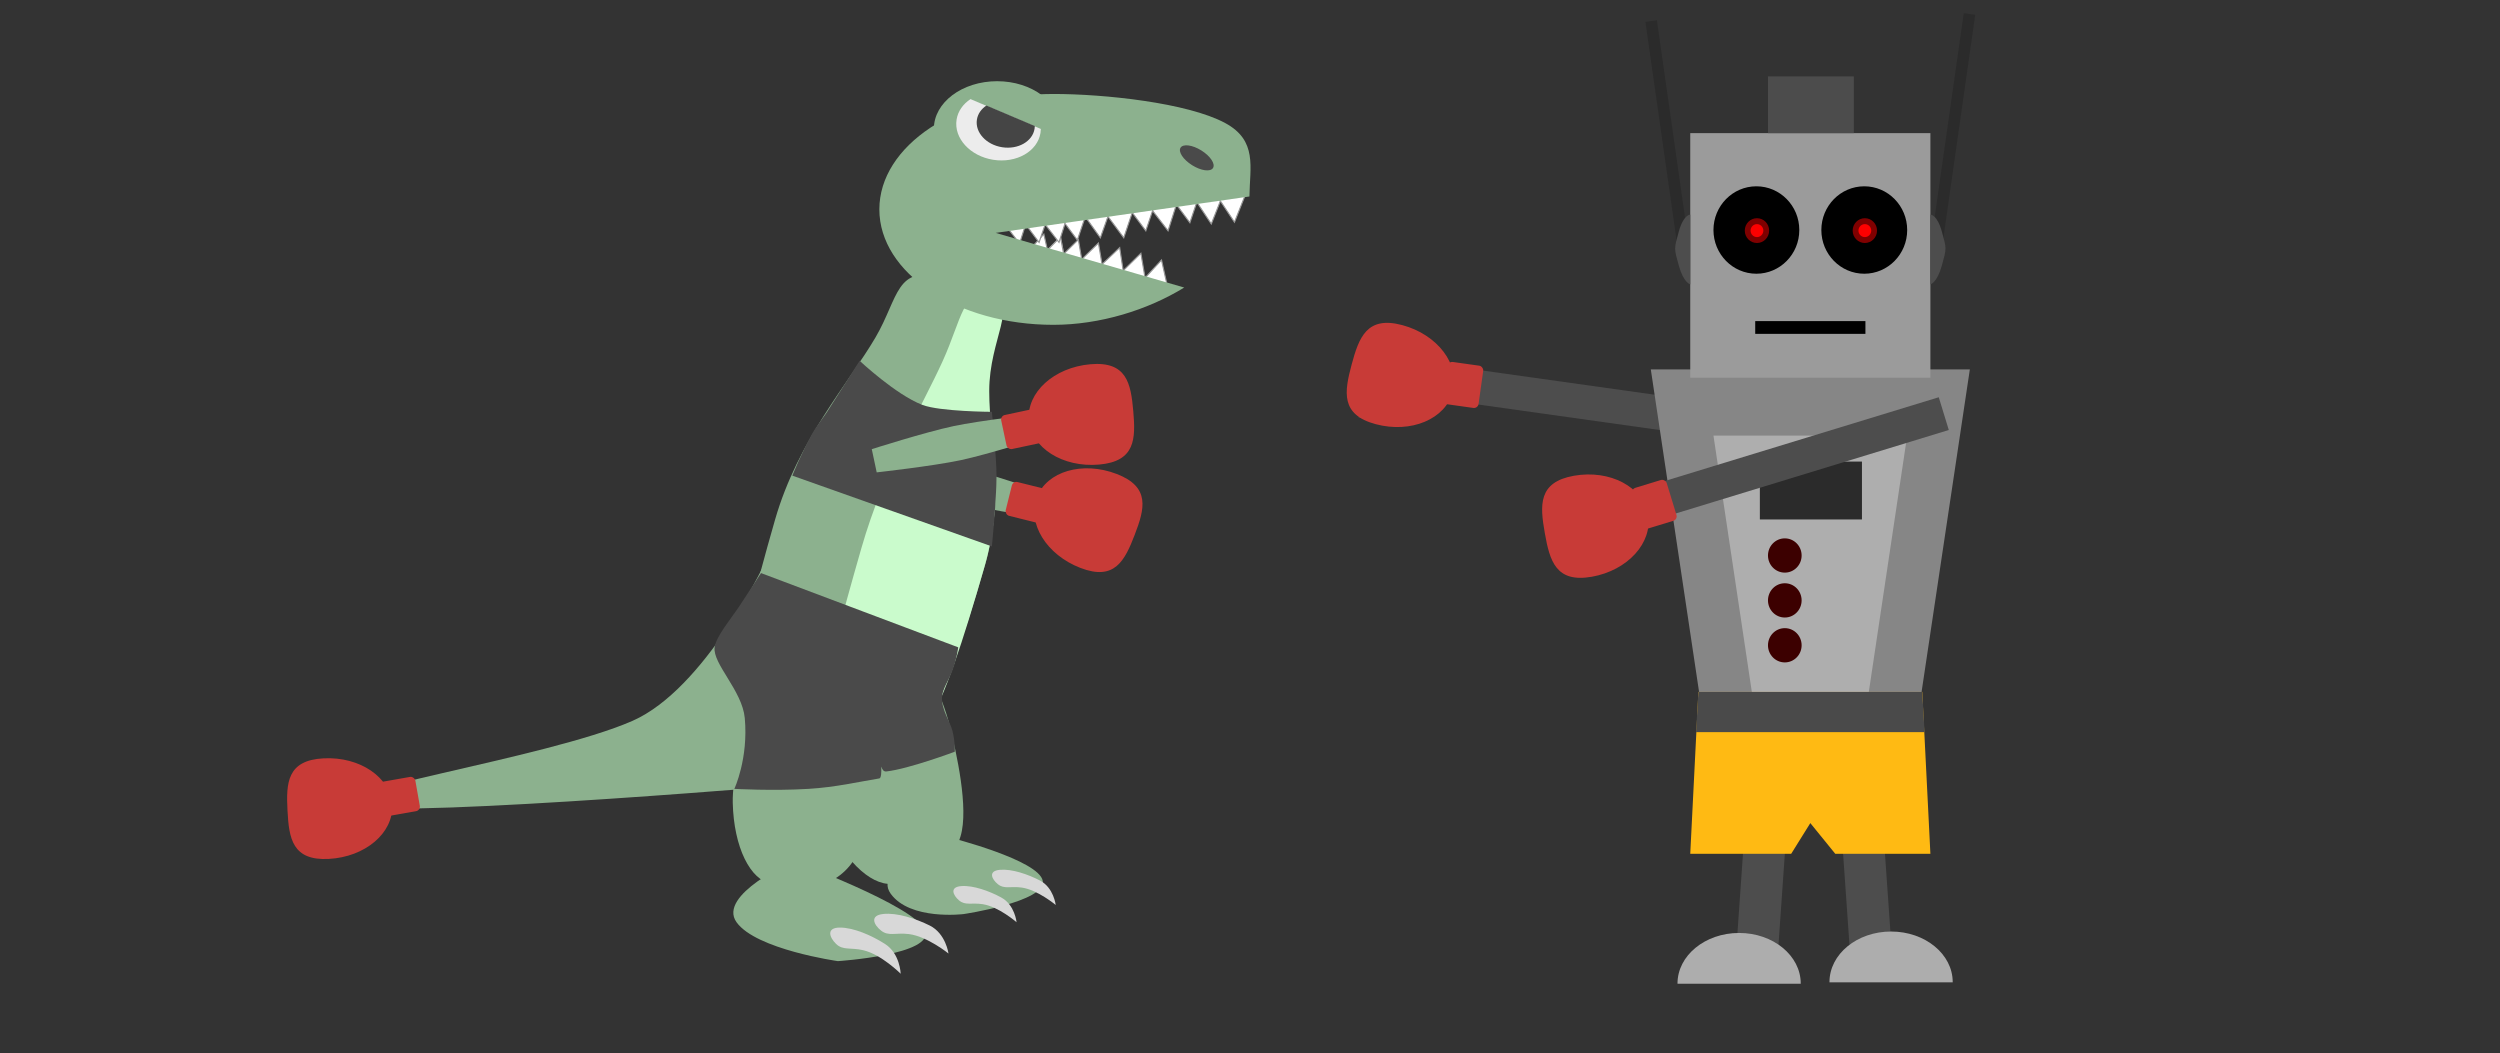 <?xml version="1.0" encoding="UTF-8" standalone="no"?>
<svg width="2155px" height="908px" viewBox="0 0 2155 908" version="1.1" xmlns="http://www.w3.org/2000/svg" xmlns:xlink="http://www.w3.org/1999/xlink" xmlns:sketch="http://www.bohemiancoding.com/sketch/ns">
    <rect x="0" y="0" width="2155" height="908" fill="#333333" stroke="none"/>
    <!-- Generator: Sketch 3.4.1 (15681) - http://www.bohemiancoding.com/sketch -->
    <title>Boxing</title>
    <desc>Created with Sketch.</desc>
    <defs></defs>
    <g id="Page-1" stroke="none" stroke-width="1" fill="none" fill-rule="evenodd" sketch:type="MSPage">
        <g id="Boxing" sketch:type="MSArtboardGroup">
            <g id="Robot-Boxer" sketch:type="MSLayerGroup" transform="translate(1139, 17)">
                <g id="Rectangle-20-+-Oval-8" transform="translate(179.963, 331.329) rotate(-324) translate(-179.963, -331.329) translate(30.463, 232.546)" fill="#4D4D4D" sketch:type="MSShapeGroup">
                    <rect id="Rectangle-20" transform="translate(179.553, 73.547) rotate(-28) translate(-179.553, -73.547) " x="52.993" y="58.78" width="253.121" height="29.533"></rect>
                    <path d="M76.995,183.315 C72.01,184.641 66.634,185.364 61.028,185.364 C46.579,185.364 30.698,185.78 22.076,178.223 C15.209,172.203 14.028,159.217 14.028,150.739 C14.028,140.872 13.088,127.724 22.076,121.417 C30.509,115.5 48.464,116.114 61.028,116.114 C66.634,116.114 72.01,116.837 76.995,118.163 C54.854,122.978 39.028,135.745 39.028,150.739 C39.028,165.732 54.854,178.499 76.995,183.315 Z" id="Oval-8" transform="translate(45.497, 150.732) scale(-1, 1) rotate(-328) translate(-45.497, -150.732) "></path>
                </g>
                <rect id="Rectangle-15" fill="#4D4D4D" sketch:type="MSShapeGroup" transform="translate(380, 740.364) rotate(-356) translate(-380, -740.364) " x="362" y="678.243" width="36" height="124.243"></rect>
                <rect id="Rectangle-15-Copy" fill="#4D4D4D" sketch:type="MSShapeGroup" transform="translate(469.211, 739.237) scale(-1, 1) rotate(-356) translate(-469.211, -739.237) " x="451.211" y="677.115" width="36" height="124.243"></rect>
                <path d="M421.5,301.441 L284,301.441 L341,682.316 L421.5,682.316 L502,682.316 L559,301.441 L421.5,301.441 Z" id="Rectangle-11" fill="#868686" sketch:type="MSShapeGroup"></path>
                <path d="M421.5,358.471 L338,358.471 L372.615,589.643 L421.5,589.643 L470.385,589.643 L505,358.471 L421.5,358.471 Z" id="Rectangle-11" fill="#AEAEAE" sketch:type="MSShapeGroup"></path>
                <path d="M413.235,831 C413.235,830.937 413.235,830.874 413.235,830.811 C413.235,806.731 389.454,787.21 360.118,787.21 C330.782,787.21 307,806.731 307,830.811 C307,830.874 307,830.937 307,831 L413.235,831 Z" id="Oval-18" fill="#ADADAD" sketch:type="MSShapeGroup"></path>
                <path d="M544.235,829.764 C544.235,829.701 544.235,829.638 544.235,829.575 C544.235,805.494 520.454,785.973 491.118,785.973 C461.782,785.973 438,805.494 438,829.575 C438,829.638 438,829.701 438,829.764 L544.235,829.764 Z" id="Oval-18-Copy" fill="#ADADAD" sketch:type="MSShapeGroup" transform="translate(491.118, 807.868) scale(-1, 1) translate(-491.118, -807.868) "></path>
                <ellipse id="Oval-19" fill="#3C0000" sketch:type="MSShapeGroup" cx="399.5" cy="461.836" rx="14.5" ry="14.767"></ellipse>
                <ellipse id="Oval-19-Copy" fill="#3C0000" sketch:type="MSShapeGroup" cx="399.5" cy="500.535" rx="14.5" ry="14.767"></ellipse>
                <ellipse id="Oval-19-Copy-2" fill="#3C0000" sketch:type="MSShapeGroup" cx="399.5" cy="539.233" rx="14.5" ry="14.767"></ellipse>
                <rect id="Rectangle-17" fill="#2B2B2B" sketch:type="MSShapeGroup" x="378" y="380.875" width="88" height="49.901"></rect>
                <g id="Rectangle-20-+-Oval-8" transform="translate(372.031, 401.521) rotate(-277) translate(-372.031, -401.521) translate(316.031, 224.831)" fill="#4D4D4D" sketch:type="MSShapeGroup">
                    <rect id="Rectangle-20" transform="translate(41.181, 156.982) rotate(-280) translate(-41.181, -156.982) " x="-112.274" y="142.215" width="306.91" height="29.533"></rect>
                    <path d="M102.118,346.03 C97.133,347.357 91.757,348.08 86.151,348.08 C71.703,348.08 55.821,348.496 47.2,340.939 C40.332,334.919 39.151,321.933 39.151,313.455 C39.151,303.588 38.211,290.44 47.2,284.133 C55.632,278.216 73.587,278.83 86.151,278.83 C91.757,278.83 97.133,279.553 102.118,280.879 C79.977,285.694 64.151,298.461 64.151,313.455 C64.151,328.448 79.977,341.215 102.118,346.03 Z" id="Oval-8" transform="translate(70.621, 313.448) rotate(-284) translate(-70.621, -313.448) "></path>
                </g>
                <g id="Robot-Head" transform="translate(285, 0)" sketch:type="MSShapeGroup">
                    <rect id="Rectangle-7" fill="#9B9B9B" x="33" y="97.765" width="207" height="210.805"></rect>
                    <ellipse id="Oval-14" fill="#000000" cx="183" cy="181.272" rx="37" ry="37.68"></ellipse>
                    <ellipse id="Oval-14-Copy" fill="#000000" cx="90" cy="181.272" rx="37" ry="37.68"></ellipse>
                    <path d="M94.5,265.289 L178.5,265.289" id="Line" stroke="#000000" stroke-width="11" stroke-linecap="square"></path>
                    <rect id="Rectangle-8" fill="#4C4C4C" x="100" y="48.882" width="74" height="48.882"></rect>
                    <path d="M246.5,185.855 L273,0" id="Line" stroke="#2B2B2B" stroke-width="10" stroke-linecap="square"></path>
                    <path d="M0.5,191.965 L27,6.11" id="Line-Copy" stroke="#2B2B2B" stroke-width="10" stroke-linecap="square" transform="translate(13.5, 99.292) scale(-1, 1) translate(-13.5, -99.292) "></path>
                    <path d="M240,168.034 C240,168.034 245.72,167.628 249.88,182.649 C254.04,197.67 254.04,196.858 249.88,211.879 C245.72,226.9 240,228.118 240,228.118 L240,168.034 Z" id="Rectangle-9" fill="#4D4D4D"></path>
                    <path d="M20,168.034 C20,168.034 25.72,167.628 29.88,182.649 C34.04,197.67 34.04,196.858 29.88,211.879 C25.72,226.9 20,228.118 20,228.118 L20,168.034 Z" id="Rectangle-9-Copy" fill="#4D4D4D" transform="translate(26.5, 198.075) scale(-1, 1) translate(-26.5, -198.075) "></path>
                    <g id="Group" transform="translate(80, 171.088)">
                        <path d="M103.5,21.386 C109.299,21.386 114,16.599 114,10.693 C114,4.787 109.299,0 103.5,0 C97.701,0 93,4.787 93,10.693 C93,16.599 97.701,21.386 103.5,21.386 Z" id="Oval-15-Copy" fill="#7F0000"></path>
                        <ellipse id="Oval-293" fill="#FD0000" cx="103.5" cy="10.693" rx="5.5" ry="5.601"></ellipse>
                        <path d="M10.5,21.386 C16.299,21.386 21,16.599 21,10.693 C21,4.787 16.299,0 10.5,0 C4.701,0 0,4.787 0,10.693 C0,16.599 4.701,21.386 10.5,21.386 Z" id="Oval-15-Copy" fill="#7F0000"></path>
                        <ellipse id="Oval-293" fill="#FD0000" cx="10.5" cy="10.693" rx="5.5" ry="5.601"></ellipse>
                    </g>
                </g>
                <g id="Rectangle-176-+-Oval-160" transform="translate(80.04, 312.479) rotate(-160) translate(-80.04, -312.479) translate(20.04, 264.106)" fill="#C83B37" sketch:type="MSShapeGroup">
                    <rect id="Rectangle-176" transform="translate(19.602, 60.572) rotate(-12) translate(-19.602, -60.572) " x="4.102" y="42.187" width="31" height="36.77" rx="4"></rect>
                    <path d="M82.7,92.319 C114.163,92.319 116.049,72.529 116.049,48.116 C116.049,23.704 114.163,3.914 82.7,3.914 C51.237,3.914 25.731,23.704 25.731,48.116 C25.731,72.529 51.237,92.319 82.7,92.319 Z" id="Oval-160" transform="translate(70.89, 48.116) rotate(-5) translate(-70.89, -48.116) "></path>
                </g>
                <g id="Rectangle-176-+-Oval-160" transform="translate(247.912, 433.371) rotate(-185) translate(-247.912, -433.371) translate(187.912, 384.998)" fill="#C83B37" sketch:type="MSShapeGroup">
                    <rect id="Rectangle-176" transform="translate(19.602, 60.572) rotate(-12) translate(-19.602, -60.572) " x="4.102" y="42.187" width="31" height="36.77" rx="4"></rect>
                    <path d="M82.7,92.319 C114.163,92.319 116.049,72.529 116.049,48.116 C116.049,23.704 114.163,3.914 82.7,3.914 C51.237,3.914 25.731,23.704 25.731,48.116 C25.731,72.529 51.237,92.319 82.7,92.319 Z" id="Oval-160" transform="translate(70.89, 48.116) rotate(-5) translate(-70.89, -48.116) "></path>
                </g>
                <path d="M325,579.46 L518,579.46 L525,718.978 L443,718.978 L421.5,692.5 L405,718.978 L318,718.978 L325,579.46 Z" id="Rectangle-180" fill="#FFBA13" sketch:type="MSShapeGroup"></path>
                <path d="M325,579.46 L518,579.46 L520,614.085 L323,614.085 L325,579.46 Z" id="Rectangle-181" fill="#4A4A4A" sketch:type="MSShapeGroup"></path>
            </g>
            <g id="T-Rex-Boxer" sketch:type="MSLayerGroup" transform="translate(242, 70)">
                <path d="M479.518,331.626 C479.518,331.626 527.503,326.853 552.518,326.853 C576.169,326.853 625.518,331.626 625.518,331.626 L625.518,352.081 C625.518,352.081 576.403,356.853 552.518,356.853 C527.737,356.853 479.518,352.081 479.518,352.081 L479.518,331.626 Z M505.776,652.895 C529.561,683.031 558.221,697.228 574.562,688.54 C588.884,680.925 617.401,668.476 618.991,635.776 C620.216,610.58 598.072,566.611 586.711,545.245 C560.606,496.148 504.136,452.315 478.779,465.797 C453.422,479.28 447.109,542.558 473.214,591.655 C482.497,609.112 492.652,636.267 505.776,652.895 Z" id="Rectangle-3" fill="#8CB18E" sketch:type="MSShapeGroup" transform="translate(540.981, 508.958) rotate(-346) translate(-540.981, -508.958) "></path>
                <path d="M719.257,406.594 C714.272,407.897 708.896,408.607 703.29,408.607 C677.333,408.607 656.29,393.384 656.29,374.607 C656.29,355.829 677.333,340.607 703.29,340.607 C708.896,340.607 714.272,341.316 719.257,342.619 C697.116,347.347 681.29,359.884 681.29,374.607 C681.29,389.329 697.116,401.866 719.257,406.594 Z" id="Oval-8" fill="#8CB18E" sketch:type="MSShapeGroup" transform="translate(687.773, 374.607) rotate(-346) translate(-687.773, -374.607) "></path>
                <path d="M519.753,579.048 C603.206,583.476 616.368,526.021 616.368,390.988 C616.368,322.703 572.927,288.431 550.758,244.072 C529.087,200.71 558.163,164.398 513.391,164.398 C470.803,164.398 481.391,191.16 471.49,229.872 C460.334,273.492 431.581,333.223 431.581,404.764 C431.581,539.798 436.3,574.619 519.753,579.048 Z" id="Oval-6" fill="#8CB18E" sketch:type="MSShapeGroup" transform="translate(523.975, 371.841) rotate(-344) translate(-523.975, -371.841) "></path>
                <path d="M558.244,592.886 C606.291,597.314 613.868,539.859 613.868,404.826 C613.868,336.541 588.858,302.269 576.094,257.91 C563.618,214.548 580.358,178.236 554.581,178.236 C530.062,178.236 536.158,204.998 530.458,243.71 C524.035,287.33 507.481,347.061 507.481,418.602 C507.481,553.636 510.198,588.457 558.244,592.886 Z" id="Oval-6" fill="#CAFBCC" sketch:type="MSShapeGroup" transform="translate(560.675, 385.679) rotate(-344) translate(-560.675, -385.679) "></path>
                <g id="Head" transform="translate(516, 0)" sketch:type="MSShapeGroup">
                    <g id="Lower-Teeth" transform="translate(190.126, 152.856) scale(1, -1) rotate(-9) translate(-190.126, -152.856) translate(125.626, 137.856)" stroke="#979797" fill="#FFFFFF">
                        <polygon id="Triangle-2" transform="translate(116.037, 11.592) rotate(-186) translate(-116.037, -11.592) " points="116.037 1.092 127.037 22.092 105.037 22.092 "></polygon>
                        <polygon id="Triangle-2" transform="translate(97.037, 14.592) rotate(-189) translate(-97.037, -14.592) " points="97.037 4.092 108.037 25.092 86.037 25.092 "></polygon>
                        <polygon id="Triangle-2" transform="translate(78.037, 16.592) rotate(-190) translate(-78.037, -16.592) " points="78.037 6.092 89.037 27.092 67.037 27.092 "></polygon>
                        <polygon id="Triangle-2" transform="translate(59.507, 17.629) rotate(-189) translate(-59.507, -17.629) " points="59.507 7.129 70.507 28.129 48.507 28.129 "></polygon>
                        <polygon id="Triangle-2" transform="translate(41.964, 17.823) rotate(-189) translate(-41.964, -17.823) " points="41.964 7.323 52.964 28.323 30.964 28.323 "></polygon>
                        <polygon id="Triangle-2" transform="translate(26.528, 17.654) rotate(-188) translate(-26.528, -17.654) " points="26.528 7.154 37.528 28.154 15.528 28.154 "></polygon>
                        <polygon id="Triangle-2" transform="translate(26.528, 17.654) rotate(-188) translate(-26.528, -17.654) " points="26.528 7.154 37.528 28.154 15.528 28.154 "></polygon>
                        <polygon id="Triangle-2" transform="translate(12.391, 17.777) rotate(-186) translate(-12.391, -17.777) " points="12.391 7.277 23.391 28.277 1.391 28.277 "></polygon>
                    </g>
                    <g id="Upper-Teeth" transform="translate(106, 97)" stroke="#979797" fill="#FFFFFF">
                        <polygon id="Triangle-2" transform="translate(179.037, 15.592) rotate(-186) translate(-179.037, -15.592) " points="179.037 5.092 190.037 26.092 168.037 26.092 "></polygon>
                        <polygon id="Triangle-2" transform="translate(160.037, 14.592) rotate(-189) translate(-160.037, -14.592) " points="160.037 4.092 171.037 25.092 149.037 25.092 "></polygon>
                        <polygon id="Triangle-2" transform="translate(141.037, 21.592) rotate(-190) translate(-141.037, -21.592) " points="141.037 11.092 152.037 32.092 130.037 32.092 "></polygon>
                        <polygon id="Triangle-2" transform="translate(122.037, 21.592) rotate(-189) translate(-122.037, -21.592) " points="122.037 11.092 133.037 32.092 111.037 32.092 "></polygon>
                        <polygon id="Triangle-2" transform="translate(103.037, 27.592) rotate(-189) translate(-103.037, -27.592) " points="103.037 17.092 114.037 38.092 92.037 38.092 "></polygon>
                        <polygon id="Triangle-2" transform="translate(83.037, 27.592) rotate(-188) translate(-83.037, -27.592) " points="83.037 17.092 94.037 38.092 72.037 38.092 "></polygon>
                        <polygon id="Triangle-2" transform="translate(47.037, 31.592) rotate(-190) translate(-47.037, -31.592) " points="47.037 21.092 58.037 42.092 36.037 42.092 "></polygon>
                        <polygon id="Triangle-2" transform="translate(63.037, 29.592) rotate(-189) translate(-63.037, -29.592) " points="63.037 19.092 74.037 40.092 52.037 40.092 "></polygon>
                        <polygon id="Triangle-2" transform="translate(30.037, 31.592) rotate(-189) translate(-30.037, -31.592) " points="30.037 21.092 41.037 42.092 19.037 42.092 "></polygon>
                        <polygon id="Triangle-2" transform="translate(13.037, 32.592) rotate(-190) translate(-13.037, -32.592) " points="13.037 22.092 24.037 43.092 2.037 43.092 "></polygon>
                        <polygon id="Triangle-2" transform="translate(198.936, 13.286) rotate(-186) translate(-198.936, -13.286) " points="198.936 2.002 210.758 24.57 187.115 24.57 "></polygon>
                    </g>
                    <path d="M262.785,177.851 C231.239,197.255 190.229,210 150,210 C67.157,210 -5.68434189e-14,165.452 -5.68434189e-14,110.5 C-5.68434189e-14,55.548 67.157,11 150,11 C193.894,11 265.554,18.574 298,36 C326.186,51.138 319.311,74.171 319.01,99.374 L100.297,130.753 L262.785,177.851 Z" id="Oval-1" fill="#8CB18E"></path>
                    <ellipse id="Oval-2" fill="#8CB18E" cx="101.5" cy="41" rx="54.5" ry="41"></ellipse>
                    <path d="M138.334,35.358 C138.494,36.47 138.577,37.6 138.577,38.746 C138.577,54.923 122.185,68.037 101.964,68.037 C81.743,68.037 65.351,54.923 65.351,38.746 C65.351,31.345 68.783,24.585 74.443,19.428 L138.334,35.358 Z" id="Oval-3" fill="#ECECEC" transform="translate(101.964, 43.732) rotate(-351) translate(-101.964, -43.732) "></path>
                    <path d="M133.412,34.658 C133.522,35.422 133.578,36.199 133.578,36.986 C133.578,48.105 122.312,57.118 108.413,57.118 C94.515,57.118 83.249,48.105 83.249,36.986 C83.249,31.899 85.607,27.253 89.497,23.708 L133.412,34.658 Z" id="Oval-3" fill="#454545" transform="translate(108.413, 40.413) rotate(-351) translate(-108.413, -40.413) "></path>
                    <ellipse id="Oval-5" fill="#4A4A4A" transform="translate(273.62, 66.068) rotate(-58) translate(-273.62, -66.068) " cx="273.62" cy="66.068" rx="7.5" ry="16.5"></ellipse>
                </g>
                <path d="M303.17,551.394 C365.689,523.947 416.443,417 416.443,417 L466,604.644 C466,604.644 112.022,635.073 64.825,624.93 C17.627,614.787 228.031,584.382 303.17,551.394 Z" id="Triangle-21" fill="#8CB18E" sketch:type="MSShapeGroup"></path>
                <path d="M709.348,323.791 C704.363,325.093 698.987,325.803 693.381,325.803 C667.424,325.803 646.381,310.58 646.381,291.803 C646.381,273.025 667.424,257.803 693.381,257.803 C698.987,257.803 704.363,258.513 709.348,259.815 C687.206,264.543 671.381,277.08 671.381,291.803 C671.381,306.525 687.206,319.062 709.348,323.791 Z" id="Oval-8" fill="#8CB18E" sketch:type="MSShapeGroup" transform="translate(677.864, 291.803) rotate(-12) translate(-677.864, -291.803) "></path>
                <path d="M397.812,632.058 C404.665,669.833 423.305,695.823 441.812,695.823 C458.033,695.823 489.057,698.22 505.812,670.094 C518.722,648.422 519.812,599.204 519.812,575.005 C519.812,519.4 490.531,454.186 461.812,454.186 C433.093,454.186 397.812,507.094 397.812,562.699 C397.812,582.471 394.031,611.215 397.812,632.058 Z" id="Oval-12" fill="#8CB18E" sketch:type="MSShapeGroup" transform="translate(457.972, 575.03) rotate(-351) translate(-457.972, -575.03) "></path>
                <path d="M425.278,687.081 C425.278,687.081 536.084,685.414 552.597,701.878 C569.11,718.343 492.177,753.784 492.177,753.784 C492.177,753.784 422.823,769.756 398.616,753.784 C374.408,737.811 425.278,687.081 425.278,687.081 Z" id="Rectangle-5" fill="#8CB18E" sketch:type="MSShapeGroup" transform="translate(473.502, 723.958) rotate(-339) translate(-473.502, -723.958) "></path>
                <path d="M563.358,659.125 C563.358,659.125 641.903,649.704 651.304,665.379 C660.704,681.053 597.803,716.559 597.803,716.559 C597.803,716.559 556.793,738.443 532.765,722.589 C508.736,706.734 563.358,659.125 563.358,659.125 Z" id="Rectangle-5" fill="#8CB18E" sketch:type="MSShapeGroup" transform="translate(589.459, 692.335) rotate(-339) translate(-589.459, -692.335) "></path>
                <path d="M517.562,720.975 C529.22,718.274 545.868,721.485 558.562,725.975 C573.202,731.152 577.562,747.975 577.562,747.975 C577.562,747.975 557.599,735.475 541.562,735.475 C530.266,735.475 524.577,739.713 517.562,735.475 C510.548,731.237 505.905,723.676 517.562,720.975 Z" id="Triangle-22" fill="#D8D8D8" sketch:type="MSShapeGroup" transform="translate(544.009, 733.98) rotate(-353) translate(-544.009, -733.98) "></path>
                <path d="M584.678,697.243 C594.753,694.909 609.142,697.684 620.114,701.565 C632.766,706.039 636.535,720.579 636.535,720.579 C636.535,720.579 619.281,709.775 605.421,709.775 C595.657,709.775 590.74,713.438 584.678,709.775 C578.615,706.113 574.602,699.578 584.678,697.243 Z" id="Triangle-22" fill="#D8D8D8" sketch:type="MSShapeGroup" transform="translate(607.535, 708.483) rotate(-351) translate(-607.535, -708.483) "></path>
                <path d="M478.395,735.179 C490.053,732.478 506.701,735.69 519.395,740.179 C534.034,745.356 538.395,762.179 538.395,762.179 C538.395,762.179 518.432,749.679 502.395,749.679 C491.098,749.679 485.41,753.917 478.395,749.679 C471.381,745.441 466.738,737.88 478.395,735.179 Z" id="Triangle-22" fill="#D8D8D8" sketch:type="MSShapeGroup" transform="translate(504.842, 748.184) rotate(-347) translate(-504.842, -748.184) "></path>
                <path d="M618.143,682.855 C628.218,680.521 642.607,683.297 653.578,687.177 C666.231,691.652 670,706.191 670,706.191 C670,706.191 652.746,695.388 638.886,695.388 C629.122,695.388 624.205,699.05 618.143,695.388 C612.08,691.725 608.067,685.19 618.143,682.855 Z" id="Triangle-22" fill="#D8D8D8" sketch:type="MSShapeGroup" transform="translate(641, 694.096) rotate(-352) translate(-641, -694.096) "></path>
                <path d="M458,304 C461.648,297.403 468.111,289.588 471,285 C478.057,273.792 499,241 499,241 C499,241 530.102,270.162 553,279 C568.102,284.829 613,285 613,285 C613,285 617,324.687 617,340 C617,361.128 613,401 613,401 L441,340 C441,340 448.351,321.449 458,304 Z" id="Rectangle-173" fill="#4A4A4A" sketch:type="MSShapeGroup"></path>
                <path d="M510,301.773 C510,301.773 557.985,297 583,297 C606.651,297 656,301.773 656,301.773 L656,322.227 C656,322.227 606.885,327 583,327 C558.218,327 510,322.227 510,322.227 L510,301.773 Z" id="Rectangle-3" fill="#8CB18E" sketch:type="MSShapeGroup" transform="translate(583, 312) rotate(-12) translate(-583, -312) "></path>
                <g id="Rectangle-176-+-Oval-160" transform="translate(620, 241)" fill="#C83B37" sketch:type="MSShapeGroup">
                    <rect id="Rectangle-176" transform="translate(18.5, 59) rotate(-12) translate(-18.5, -59) " x="3" y="44" width="31" height="30" rx="4"></rect>
                    <path d="M81.7,90.653 C113.163,90.653 115.049,71.22 115.049,47.248 C115.049,23.276 113.163,3.843 81.7,3.843 C50.237,3.843 24.731,23.276 24.731,47.248 C24.731,71.22 50.237,90.653 81.7,90.653 Z" id="Oval-160" transform="translate(69.89, 47.248) rotate(-5) translate(-69.89, -47.248) "></path>
                </g>
                <g id="Rectangle-176-+-Oval-160-Copy" transform="translate(61.32, 626.531) rotate(-178) translate(-61.32, -626.531) translate(1.82, 579.031)" fill="#C83B37" sketch:type="MSShapeGroup">
                    <rect id="Rectangle-176" transform="translate(18.5, 59) rotate(-12) translate(-18.5, -59) " x="3" y="44" width="31" height="30" rx="4"></rect>
                    <path d="M81.7,90.653 C113.163,90.653 115.049,71.22 115.049,47.248 C115.049,23.276 113.163,3.843 81.7,3.843 C50.237,3.843 24.731,23.276 24.731,47.248 C24.731,71.22 50.237,90.653 81.7,90.653 Z" id="Oval-160" transform="translate(69.89, 47.248) rotate(-5) translate(-69.89, -47.248) "></path>
                </g>
                <g id="Rectangle-176-+-Oval-160" transform="translate(684.5, 370.5) rotate(-334) translate(-684.5, -370.5) translate(625, 323)" fill="#C83B37" sketch:type="MSShapeGroup">
                    <rect id="Rectangle-176" transform="translate(18.5, 59) rotate(-12) translate(-18.5, -59) " x="3" y="44" width="31" height="30" rx="4"></rect>
                    <path d="M81.7,90.653 C113.163,90.653 115.049,71.22 115.049,47.248 C115.049,23.276 113.163,3.843 81.7,3.843 C50.237,3.843 24.731,23.276 24.731,47.248 C24.731,71.22 50.237,90.653 81.7,90.653 Z" id="Oval-160" transform="translate(69.89, 47.248) rotate(-5) translate(-69.89, -47.248) "></path>
                </g>
                <path d="M517.78,591 C518.476,593.391 519.738,595.255 522,595 C541.465,592.807 581,578 581,578 C581,578 581.577,570.334 579,560 C576.94,551.74 569.538,542.085 570,531 C570.286,524.124 575.883,516.367 579,508 C582.705,498.057 584,488 584,488 L414,424 C414,424 404.189,439.127 395,453 C388.617,462.637 375.184,478.634 374,488 C372.208,502.17 397.836,525.357 400,549 C403.204,584.005 391,610 391,610 C391,610 424.152,611.873 455,610 C478.754,608.558 498.729,603.798 516,601 C517.606,600.74 517.831,595.784 517.668,591 L517.78,591 Z" id="Rectangle-174" fill="#4A4A4A" sketch:type="MSShapeGroup"></path>
            </g>
        </g>
    </g>
</svg>
